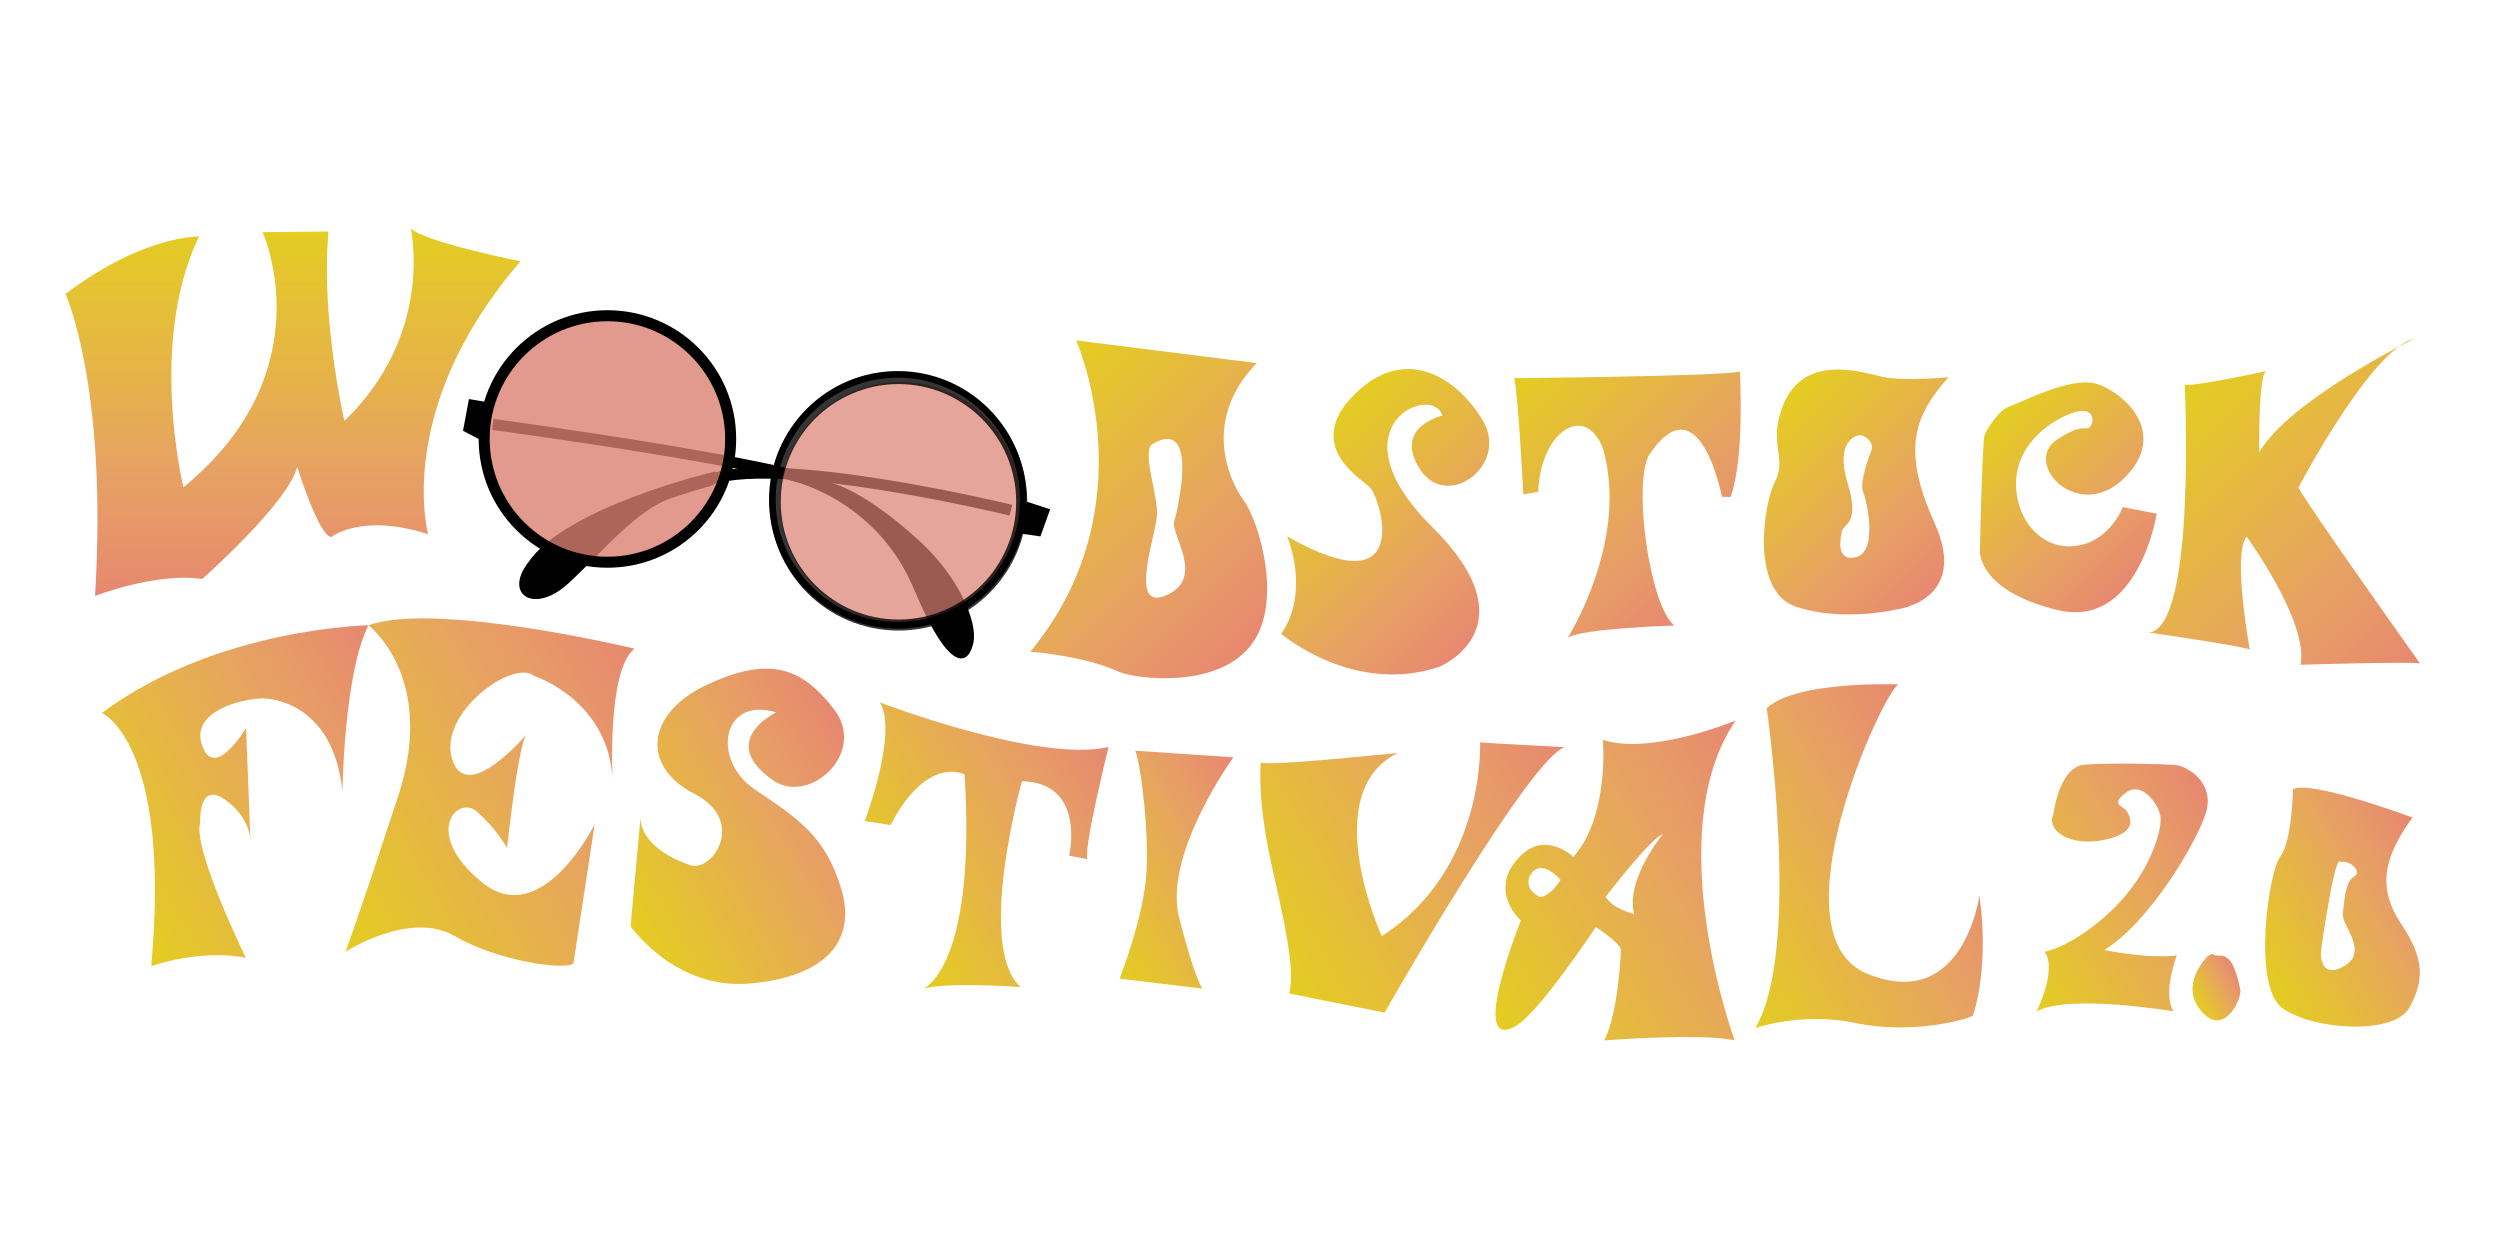 <?xml version="1.0" encoding="utf-8"?>
<!-- Generator: Adobe Illustrator 21.1.0, SVG Export Plug-In . SVG Version: 6.00 Build 0)  -->
<svg version="1.1" id="Laag_1" xmlns="http://www.w3.org/2000/svg" xmlns:xlink="http://www.w3.org/1999/xlink" x="0px" y="0px"
	 viewBox="0 0 1133.9 566.9" style="enable-background:new 0 0 1133.9 566.9;" xml:space="preserve">
<style type="text/css">
	.st0{fill:url(#SVGID_1_);}
	.st1{fill:none;stroke:#000000;stroke-width:5;stroke-miterlimit:10;}
	.st2{opacity:0.71;}
	.st3{fill:#DB8071;}
	.st4{opacity:0.79;}
	.st5{fill:url(#SVGID_2_);}
	.st6{fill:url(#SVGID_3_);}
	.st7{fill:url(#SVGID_4_);}
	.st8{fill:url(#SVGID_5_);}
	.st9{fill:url(#SVGID_6_);}
	.st10{fill:url(#SVGID_7_);}
	.st11{fill:url(#SVGID_8_);}
	.st12{fill:url(#SVGID_9_);}
	.st13{fill:url(#SVGID_10_);}
	.st14{fill:url(#SVGID_11_);}
	.st15{fill:url(#SVGID_12_);}
	.st16{fill:url(#SVGID_13_);}
	.st17{fill:url(#SVGID_14_);}
	.st18{fill:url(#SVGID_15_);}
	.st19{fill:url(#SVGID_16_);}
	.st20{fill:url(#SVGID_17_);}
	.st21{fill:url(#SVGID_18_);}
</style>
<linearGradient id="SVGID_1_" gradientUnits="userSpaceOnUse" x1="132.84" y1="103.78" x2="132.84" y2="270.309">
	<stop  offset="0" style="stop-color:#E4CD21"/>
	<stop  offset="0.656" style="stop-color:#E7A263"/>
	<stop  offset="1" style="stop-color:#E78870"/>
</linearGradient>
<path class="st0" d="M29.7,133.3c0,0,19.3,42.1,13.4,137c0,0,27.6-10.8,48.6-7.7c0,0,38.9-34.3,43.1-50.8c0,0,9.7,31.1,15.4,31.8
	c0,0,13.8-11.1,44-1.3c0,0-15.9-56.9,41.9-123.8c0,0-43-8.5-49.8-14.9c0,0,11,47.8-30.1,87.3c0,0-10.8-46.6-7.2-85.9l-29.9,0.3
	c0,0,28.7,62.9-35.9,115.7c0,0-16.2-65.6,7.1-113.8C90.2,107.4,65.6,106.3,29.7,133.3z"/>
<path class="st1" d="M223.5,192.5c0,0,137.3,18.5,152.9,28.7"/>
<polygon points="222.7,182.7 212.7,181 210,195.4 217.1,199.1 "/>
<polygon points="465.9,227.6 476.3,231 471.9,243.3 461.4,241.8 "/>
<path d="M324.5,213.8c0,0-67.8,15.9-85,41.4c-11.1,14.5,2.8,23.6,18.3,9.4s30.8-33.6,47.3-38.9c16.5-5.3,18.5-5.6,18.5-5.6
	L324.5,213.8z"/>
<path class="st1" d="M458.5,231.4c0,0-109.7-26.7-139.2-12.8"/>
<path d="M357.4,217.6c0,0,39.7,7.8,57.2,49.7S440,300,441.6,291c1.6-9-6.5-29-24.3-45.4s-34-25.8-41.6-26.7
	C368.1,217.9,357.4,217.6,357.4,217.6z"/>
<g class="st2">
	<circle class="st3" cx="408.2" cy="227.7" r="54.5"/>
</g>
<g class="st4">
	<circle class="st3" cx="276.7" cy="199.6" r="55.5"/>
</g>
<g>
	<path d="M275.5,145.7c29.4,0,53.4,23.9,53.4,53.4s-23.9,53.4-53.4,53.4s-53.4-23.9-53.4-53.4S246.1,145.7,275.5,145.7 M275.5,140.7
		c-32.2,0-58.4,26.1-58.4,58.4s26.1,58.4,58.4,58.4s58.4-26.1,58.4-58.4S307.8,140.7,275.5,140.7L275.5,140.7z"/>
</g>
<g>
	<path d="M407.2,171.3c30.5,0,55.4,24.8,55.4,55.4s-24.8,55.4-55.4,55.4s-55.4-24.8-55.4-55.4S376.6,171.3,407.2,171.3 M407.2,168.3
		c-32.2,0-58.4,26.1-58.4,58.4s26.1,58.4,58.4,58.4s58.4-26.1,58.4-58.4S439.4,168.3,407.2,168.3L407.2,168.3z"/>
</g>
<linearGradient id="SVGID_2_" gradientUnits="userSpaceOnUse" x1="465.559" y1="177.028" x2="574.515" y2="285.984">
	<stop  offset="0" style="stop-color:#E4CD21"/>
	<stop  offset="0.656" style="stop-color:#E7A263"/>
	<stop  offset="1" style="stop-color:#E78870"/>
</linearGradient>
<path class="st5" d="M564.1,227c-6.6-8.9-19.2-36.5,5.9-62.3l-81.9-10.3c0,0,33.6,75.4-20.8,141.2c0,0,24.4,1.7,40.4,9.2
	c7.1,2.9,42.9,7.9,59-11.3C582.8,274.3,570.8,235.9,564.1,227z M529.2,269.9c-17.5,7.9-5.4-25.9-4.5-35.4s-6.9-28.9-2.2-33
	c20-12,12.3,24.5,12.3,24.5s-0.6,5-2.2,10.4C530.8,242.3,546.8,262,529.2,269.9z"/>
<linearGradient id="SVGID_3_" gradientUnits="userSpaceOnUse" x1="591.135" y1="202.182" x2="673.679" y2="284.726">
	<stop  offset="0" style="stop-color:#E4CD21"/>
	<stop  offset="0.656" style="stop-color:#E7A263"/>
	<stop  offset="1" style="stop-color:#E78870"/>
</linearGradient>
<path class="st6" d="M583.8,243.3c0,0,10.7,24.8-2.7,44.2c0,0,33.1,28.2,72,14.8c0,0,42.4-17.8-3.6-63.4c-46-45.6,0.2-65.4,4.7-50.4
	c0,0-22.5,5.1-10.2,24.3s41.1-2,28.2-22.7c-12.9-20.7-38-35.3-61.7-7c-16.6,21.5,8.1,34.6,11.2,38.4
	C626.6,227.7,640.9,275.7,583.8,243.3z"/>
<linearGradient id="SVGID_4_" gradientUnits="userSpaceOnUse" x1="689.588" y1="168.598" x2="782.017" y2="261.026">
	<stop  offset="0" style="stop-color:#E4CD21"/>
	<stop  offset="0.656" style="stop-color:#E7A263"/>
	<stop  offset="1" style="stop-color:#E78870"/>
</linearGradient>
<path class="st7" d="M686.7,171.5c0,0,94.7-0.8,102.4-3c0,0,2.4,38.8-4.2,56.9l-3.9-0.1c0,0-10.2-53.2-33.1-18.9
	c-7.3,13.7,0.4,68.6,11.5,77.3c0,0-43.1,1.3-48.4,5.7c0,0,28.3-44.6,15.9-86.4c-8.5-20.8-28.5-6.3-29.2,20.1l-6.8,1.1
	C690.9,224.3,688.6,178.1,686.7,171.5z"/>
<linearGradient id="SVGID_5_" gradientUnits="userSpaceOnUse" x1="806.97" y1="182.218" x2="884.849" y2="260.097">
	<stop  offset="0" style="stop-color:#E4CD21"/>
	<stop  offset="0.656" style="stop-color:#E7A263"/>
	<stop  offset="1" style="stop-color:#E78870"/>
</linearGradient>
<path class="st8" d="M883.7,171.1c0,0-19.6,1.9-29.5-0.1c-9.9-2-41.7-13.6-48,21.9c-1.5,12.3,3.6,16.3-1.3,25.9s-11.3,49.6,10,56.5
	c21.2,6.9,45.3,1.1,45.3,1.1s33.3-3.9,17.2-39.3C861.3,201.6,869.9,187.2,883.7,171.1z M848.8,204.3c-1.2,2.8-5.5,14.8-3.8,18.8
	c1.8,4,6.8,27.2-3.2,29.6c-9.9,2.4-6.6-10.6-6.6-10.6c0-5,8.9-3,2.8-23s5-21.7,5-21.7C846.7,197.2,850.1,201.5,848.8,204.3z"/>
<linearGradient id="SVGID_6_" gradientUnits="userSpaceOnUse" x1="903.121" y1="191.329" x2="971.161" y2="259.369">
	<stop  offset="0" style="stop-color:#E4CD21"/>
	<stop  offset="0.656" style="stop-color:#E7A263"/>
	<stop  offset="1" style="stop-color:#E78870"/>
</linearGradient>
<path class="st9" d="M962.8,230l15.4,3c0,0-8.3,52.8-45.3,43.6c-37-9.1-34.9-27.5-34.9-27.5s1.1-49,2.1-51.7
	c1-2.6,6.4-11.6,11.6-13.2c5.2-1.6,27-13.4,38.8-10.2c11.8,3.2,34,22.1,13,42.8c-20.9,20.7-46.5-6.6-30.6-17.4
	c6-3.8,9.4-5.4,13.3-5.1c3.9,0.3,5.3-10.7-5.4-7.3s-26,14.5-26.4,31.6s11.7,31.1,27.2,29C957.1,245.5,962.8,230,962.8,230z"/>
<linearGradient id="SVGID_7_" gradientUnits="userSpaceOnUse" x1="990.024" y1="175.42" x2="1106.635" y2="292.031">
	<stop  offset="0" style="stop-color:#E4CD21"/>
	<stop  offset="0.656" style="stop-color:#E7A263"/>
	<stop  offset="1" style="stop-color:#E78870"/>
</linearGradient>
<path class="st10" d="M990.9,174.5c0,0,5.4,110.1-16.2,112.4c0,0,42.3,6.1,45.7,7.7c0,0-8-43.8-1.4-51.2c0,0,28.4,39.1,24.4,58.1
	c0,0,50.4-1.5,54.2-0.6c0,0-53.1-74.7-55.1-79.8c0,0,32.9-62.8,52.5-67.5c0,0-56.5,27.8-70.3,51.5c0,0-0.5-34.5,3.1-36.8
	C1027.9,168.4,995.1,175.4,990.9,174.5z"/>
<linearGradient id="SVGID_8_" gradientUnits="userSpaceOnUse" x1="45.235" y1="397.591" x2="185.998" y2="316.322">
	<stop  offset="0" style="stop-color:#E4CD21"/>
	<stop  offset="0.656" style="stop-color:#E7A263"/>
	<stop  offset="1" style="stop-color:#E78870"/>
</linearGradient>
<path class="st11" d="M167.1,283.6c0,0-69.2,1.2-120.9,39.8c0,0,31.6,13.3,22.4,114.8c0,0,21.9-7.9,42.9-3.8
	c0,0-24.3-49.5-20.7-61.5c0,0-0.9-18.5,11-10.4s11.8,18.9,11.8,18.9l-2-51.2c0,0-14.2,24-19.9,8s19.1-21.5,27.7-21.4
	s32.4,6.1,35.9,42.3C155.3,359,156,305.5,167.1,283.6z"/>
<linearGradient id="SVGID_9_" gradientUnits="userSpaceOnUse" x1="139.997" y1="402.788" x2="297.844" y2="311.654">
	<stop  offset="0" style="stop-color:#E4CD21"/>
	<stop  offset="0.656" style="stop-color:#E7A263"/>
	<stop  offset="1" style="stop-color:#E78870"/>
</linearGradient>
<path class="st12" d="M167.1,283.6c0,0,31.2,23.5,13.5,77.5s-23.9,70.6-23.9,70.6s29.2-18.9,49.4-7.2s50.3,15.6,54,12.5l9.6-63.1
	c0,0-24,48.5-51.2,26.2s-11-39.7-2.2-32c8.9,7.8,13.7,16.5,13.7,16.5s4.8-45.6,8.7-51.4c0,0-27.1,32.1-33.6,11.2
	c-6.6-20.9,27.6-45.6,37-37.9c0,0,34.8,11.1,35.8,48.5c0,0-2.9-50.9,9.9-60.8C287.8,294.2,197.7,272.6,167.1,283.6z"/>
<linearGradient id="SVGID_10_" gradientUnits="userSpaceOnUse" x1="280.802" y1="411.174" x2="392.686" y2="346.577">
	<stop  offset="0" style="stop-color:#E4CD21"/>
	<stop  offset="0.656" style="stop-color:#E7A263"/>
	<stop  offset="1" style="stop-color:#E78870"/>
</linearGradient>
<path class="st13" d="M290.5,371l-4.5,49.1c0,0,20,28.9,54,26c33.9-2.9,48.7-18.9,41.6-42.8s-19.4-31.9-39.2-45.2
	c-19.8-13.3-15.1-42.5,9.7-35c0,0-27.6,13.1-0.9,31.2c16.5,10.5,42.1-13,27.1-32.6c-15.1-19.6-29.9-23.9-57.3-11.3
	c-27.4,12.6-31,36.8-6,49.7c25,12.9,6.5,37.9-3.4,31.7C311.4,391.9,290.9,385.1,290.5,371z"/>
<linearGradient id="SVGID_11_" gradientUnits="userSpaceOnUse" x1="393.243" y1="404.965" x2="504.034" y2="341">
	<stop  offset="0" style="stop-color:#E4CD21"/>
	<stop  offset="0.656" style="stop-color:#E7A263"/>
	<stop  offset="1" style="stop-color:#E78870"/>
</linearGradient>
<path class="st14" d="M392.2,372.4c0,0,15.2-39.8,6.9-53.8c0,0,72.2,27.7,103.7,20.2c0,0-11.4,45.8-9.6,50.9l-8.3-1.6
	c0,0,7.9-33-21.4-33.8c0,0-21,75-0.6,93.4c0,0-34.8-2.6-44.5,1c0,0,24.6-8.8,19.1-97.4c0,0-16.7-9.3-33.6,22.9L392.2,372.4z"/>
<linearGradient id="SVGID_12_" gradientUnits="userSpaceOnUse" x1="491.857" y1="416.443" x2="574.074" y2="368.975">
	<stop  offset="0" style="stop-color:#E4CD21"/>
	<stop  offset="0.656" style="stop-color:#E7A263"/>
	<stop  offset="1" style="stop-color:#E78870"/>
</linearGradient>
<path class="st15" d="M514.9,340.5l44.5,3c0,0-31.9,44-24.6,72.7c7.3,28.6,10.6,32.2,10.6,32.2l-37.6-4.5c0,0,9.8-24.9,11.9-44.6
	C521.7,379.5,517.3,345.7,514.9,340.5z"/>
<linearGradient id="SVGID_13_" gradientUnits="userSpaceOnUse" x1="567.719" y1="421.166" x2="709.938" y2="339.055">
	<stop  offset="0" style="stop-color:#E4CD21"/>
	<stop  offset="0.656" style="stop-color:#E7A263"/>
	<stop  offset="1" style="stop-color:#E78870"/>
</linearGradient>
<path class="st16" d="M571.9,345.8c0,0-2.2,16.5,5.8,50.9s8.9,46.1,7,53.9l43.3,8.7c0,0,66.2-116.4,81.8-120.4
	c0,0-37.1-1.9-38.5-2.2c0,0,2.7,57.5-44.6,87.9c0,0-29.5-64.7,7.1-83C633.7,341.4,575.9,347.7,571.9,345.8z"/>
<linearGradient id="SVGID_14_" gradientUnits="userSpaceOnUse" x1="776.376" y1="432.097" x2="892.614" y2="364.988">
	<stop  offset="0" style="stop-color:#E4CD21"/>
	<stop  offset="0.656" style="stop-color:#E7A263"/>
	<stop  offset="1" style="stop-color:#E78870"/>
</linearGradient>
<path class="st17" d="M801.3,321.2c0,0,16,110.1-5.2,145.1c0,0,21.2-7.5,45.5-2.3c24.3,5.1,48.4-0.9,53.2-3.3c0,0,7.7-20.5,3-54.6
	c0,0-7.1,53.3-50.8,35.6c-43.6-17.7,7.2-128.3,14.1-131.3C861.2,310.5,814.9,308.5,801.3,321.2z"/>
<linearGradient id="SVGID_15_" gradientUnits="userSpaceOnUse" x1="909.663" y1="434.435" x2="1010.991" y2="375.934">
	<stop  offset="0" style="stop-color:#E4CD21"/>
	<stop  offset="0.656" style="stop-color:#E7A263"/>
	<stop  offset="1" style="stop-color:#E78870"/>
</linearGradient>
<path class="st18" d="M987.3,433.4c0,0-6.6,17-1.5,25.3c0,0-47.9-8.1-62.1,0.1c0,0,9.5-18.9,3.7-27.1c0,0,12.9-2.2,30.5-18.9
	c17.5-16.7,22.9-36.8,22-42.6c-1-5.7-8.5-16.2-15.8-10.6c-7.3,5.5-0.6,6.3,0.3,8c0.9,1.6,7,9.6-9.4,13.2c-16.4,3.6-27-4.4-23.7-11.3
	c0,0,2.5-21.9,14.3-22.7c11.8-0.9,35.7-0.3,41.1,0.2c5.5,0.5,17.8,8,13.9,21.3s-25.6,50-46.2,62.6
	C954.3,430.7,971.6,434.9,987.3,433.4z"/>
<linearGradient id="SVGID_16_" gradientUnits="userSpaceOnUse" x1="995.114" y1="453.563" x2="1015.148" y2="441.997">
	<stop  offset="0" style="stop-color:#E4CD21"/>
	<stop  offset="0.656" style="stop-color:#E7A263"/>
	<stop  offset="1" style="stop-color:#E78870"/>
</linearGradient>
<path class="st19" d="M1001.5,433.5c0,0-13.6,13.1-3,25.2c10.5,12.1,18.5-6.2,17.6-9.9s-2.8-15.3-8.7-15.3
	C1001.5,433.5,1005.7,431.6,1001.5,433.5z"/>
<linearGradient id="SVGID_17_" gradientUnits="userSpaceOnUse" x1="1021.041" y1="434.502" x2="1103.544" y2="386.869">
	<stop  offset="0" style="stop-color:#E4CD21"/>
	<stop  offset="0.656" style="stop-color:#E7A263"/>
	<stop  offset="1" style="stop-color:#E78870"/>
</linearGradient>
<path class="st20" d="M1089,418.9c-10.5-15.8-8.4-29.4,5.2-48.1c0,0-46.4-17.3-54.2-12.8c0,0-0.3,23.1-5.7,30.4
	c-5.5,7.3-12.7,58.9,0.8,68.8c13.5,9.9,50.7,12.6,57.7-0.2C1099.8,444.2,1099.5,434.7,1089,418.9z M1067.7,397.6
	c-4.3,2.5-4.4,12-5.1,16.9c-0.7,4.9,11.6,16.7,1.2,23.3s-11.6-3.2-11-7.1c0.6-3.9,1.1-9,4.3-26.5c3.3-17.5,4.6-13.1,4.6-13.1
	C1064.5,389.5,1072,395,1067.7,397.6z"/>
<g class="st4">
	<path d="M407.5,174.2c29.4,0,53.4,23.9,53.4,53.4S436.9,281,407.5,281c-29.4,0-53.4-23.9-53.4-53.4S378.1,174.2,407.5,174.2
		 M407.5,169.2c-32.2,0-58.4,26.1-58.4,58.4s26.1,58.4,58.4,58.4s58.4-26.1,58.4-58.4S439.7,169.2,407.5,169.2L407.5,169.2z"/>
</g>
<linearGradient id="SVGID_18_" gradientUnits="userSpaceOnUse" x1="672.034" y1="452.721" x2="812.954" y2="371.361">
	<stop  offset="0" style="stop-color:#E4CD21"/>
	<stop  offset="0.656" style="stop-color:#E7A263"/>
	<stop  offset="1" style="stop-color:#E78870"/>
</linearGradient>
<path class="st21" d="M787.2,326.8c0,0-38,15.9-60.2,8.8c0,0,3.1,34.5-13.4,53.1c0,0-16.2-15.9-29,6.2c0,0-6.4,11.3,5.2,22.6
	c0,0-24.7,61.5-1.7,47.5c10.9-7.1,35.7-44.5,35.7-44.5s10.2,6.5,11.4,10.1c0,0-0.9,28.3-7.6,41.3c0,0,42.4-3.4,59.2-0.1
	C786.7,471.9,752.4,378,787.2,326.8z M698.4,406.9c-7.7-4-4.5-9.6-4.5-9.6c5-9,13.9,1.8,13.9,1.8C702.8,407,698.4,406.9,698.4,406.9
	z M741.2,414.6c0,0-10.1-2.5-12.9-7.9c0,0,20.8-27.1,26-28.4C754.2,378.2,737,399.3,741.2,414.6z"/>
</svg>

